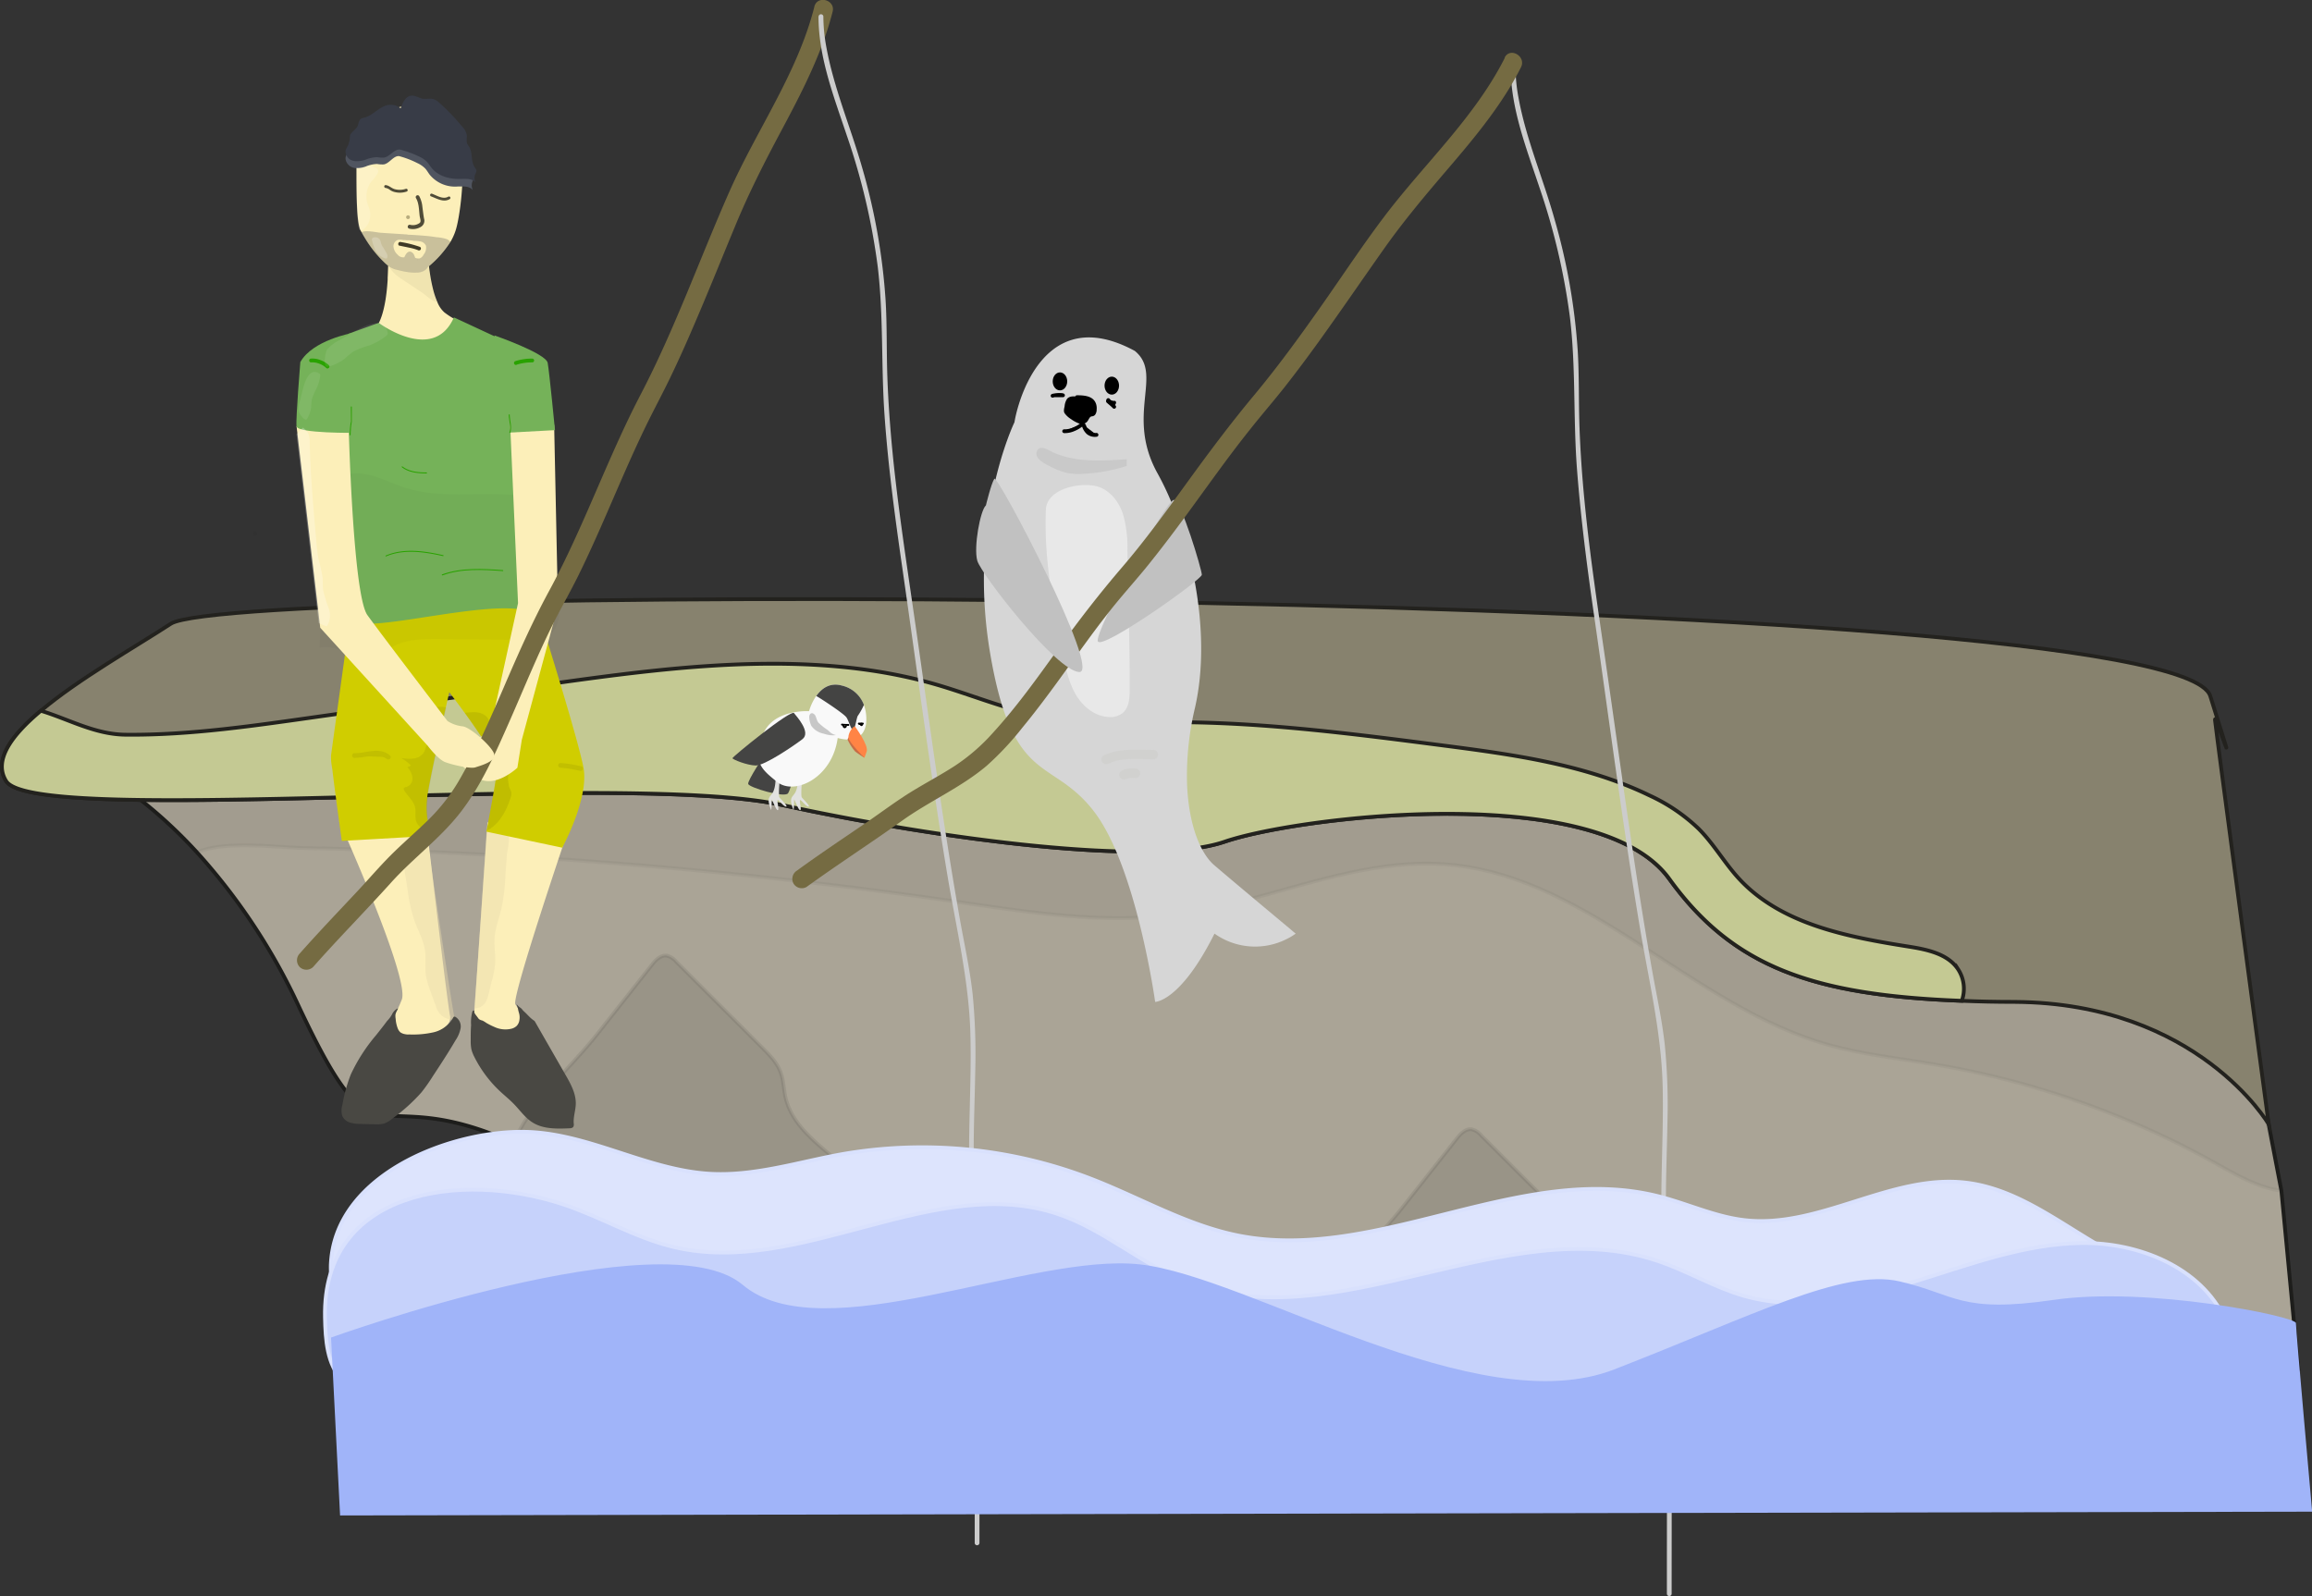 <svg xmlns="http://www.w3.org/2000/svg" viewBox="0 0 609.34 420.79"><rect x="0" y="0" width="609.34" height="420.79" fill="#333333" stroke="none"/><defs><style>.cls-1{fill:#aaa496;stroke:#1d1d1b;}.cls-1,.cls-2,.cls-3,.cls-4,.cls-45,.cls-46,.cls-5{stroke-miterlimit:10;}.cls-2,.cls-3,.cls-4,.cls-5{stroke:#23221e;}.cls-14,.cls-17,.cls-2{opacity:0.05;}.cls-3{fill:#87826e;}.cls-4{fill:#c4c993;}.cls-5{opacity:0.1;}.cls-6{fill:#444443;}.cls-7{fill:#e2e2e0;}.cls-8{fill:#f9f9f9;}.cls-9{opacity:0.2;}.cls-10{fill:#dbd99c;}.cls-11{fill:#c66d46;}.cls-12{fill:#ff8445;}.cls-13{fill:#fcefb9;}.cls-15{fill:#505560;}.cls-16,.cls-19{fill:#383c47;}.cls-18{fill:#3f3a26;}.cls-19,.cls-38{opacity:0.26;}.cls-20{fill:#504c38;}.cls-21{fill:#b7ac7d;}.cls-22,.cls-23,.cls-38,.cls-39{fill:#fff;}.cls-22{opacity:0.18;}.cls-23{opacity:0.22;}.cls-24{fill:#e8dcac;opacity:0.43;}.cls-25{fill:#494843;}.cls-26{fill:#8396a5;}.cls-27{fill:#acbac6;}.cls-28{fill:#d0cd00;}.cls-29,.cls-39{opacity:0.08;}.cls-30,.cls-34{opacity:0.07;}.cls-31{fill:#75b259;}.cls-32{opacity:0.03;}.cls-33{fill:#756b42;}.cls-35{fill:#ccc;}.cls-36{fill:#bfa695;}.cls-37{fill:#29a200;}.cls-40{fill:#d6d6d6;}.cls-41{fill:#e8e8e8;}.cls-42{fill:#c1c1c1;}.cls-43{opacity:0.06;}.cls-44{fill:#d1d1cf;}.cls-45{fill:#dde4fd;}.cls-45,.cls-46{stroke:#d9e1fd;}.cls-46{fill:#c6d2fb;}.cls-47{fill:#a0b4f9;}</style></defs><g id="bahia"><path class="cls-1" d="M751.14,574.18,650.36,579S617,581.27,574,581.75c-25.24.29-53.79,0-80.83-1.81-39.23-2.56-75.28-8.15-93.45-19.26-6.34-3.88-12-7-17.12-9.53-37-18.29-46.9-6.42-90.94-31-4-2.22-7.6-4-10.91-5.52-38.49-17.33-35.27,9.33-56.59-35.93a160.82,160.82,0,0,0-26.86-40.67c-15.69-17.08-29.07-23-29.07-23s557-28.25,555.41-21.66,23,133.78,23,133.78Z" transform="translate(-145.37 -213.34)"/><path class="cls-2" d="M746.65,527.19c-6-.73-11.8-4.11-17.24-7.15a230.32,230.32,0,0,0-74.2-26.14c-9.53-1.61-19.19-2.62-28.48-5.3-35.74-10.33-62.92-44.42-100-47.4-24.19-1.95-47.22,10-71.28,13.2-19.63,2.6-39.5-.69-59.1-3.54Q340,442.67,283.2,439.19q-29-1.77-58-2.31c-6.17-.12-20.88-2.12-27.9,1.18-15.69-17.08-29.07-23-29.07-23l551.25-18Z" transform="translate(-145.37 -213.34)"/><path class="cls-3" d="M743.3,509.67s-18.69-31.92-66.91-32.24q-7.35,0-14-.29c-39.08-1.48-60.25-8.79-77.1-32.16-18.77-26-97.92-16.41-117.2-9.77s-73.93-.44-116.68-9.69S154.71,431.46,147,419.24c-3.42-5.42,1.31-12,9.14-18.55,9.84-8.3,24.59-16.65,34.25-22.94,17.36-11.28,528.47-9.65,537.51,19.06s1,3.4,1.25,6.33S743.3,509.67,743.3,509.67Z" transform="translate(-145.37 -213.34)"/><path class="cls-4" d="M662.41,477.14c-39.08-1.48-60.25-8.79-77.1-32.16-18.77-26-97.92-16.41-117.2-9.77s-73.93-.44-116.68-9.69S154.71,431.46,147,419.24c-3.42-5.42,1.31-12,9.14-18.55,7.29,2.19,14.19,6.23,22.34,6.31,17.2.17,34.4-2.45,51.38-4.85l56.35-7.95c20.25-2.86,40.58-5.73,61-5.9,15.05-.12,30.21,1.24,44.67,5.41,9.07,2.62,17.84,6.33,27.09,8.21,12.06,2.46,24.5,1.72,36.81,1.78,23.31.11,46.5,3.11,69.61,6.1,18.7,2.43,37.78,5,54.73,13.22a46.88,46.88,0,0,1,12.93,8.77c4,4,6.81,9,10.62,13.14,11.1,12.05,28.54,15.36,44.72,17.92,4.88.77,10.34,1.89,13.06,6A9.38,9.38,0,0,1,662.41,477.14Z" transform="translate(-145.37 -213.34)"/><path class="cls-5" d="M382.58,551.15c-37-18.29-46.9-6.42-90.94-31-4-2.22-7.6-4-10.91-5.52,4.39-10.69,15.07-19.87,21.92-28.55l14.48-18.35c1-1.29,2.36-2.72,4-2.48a4.77,4.77,0,0,1,2.46,1.59l22.6,22.59c2,2,4,4,4.94,6.64.75,2.07.77,4.33,1.25,6.47,2.95,13.1,21.41,18,24.42,31.05.51,2.19.54,4.52,1.55,6.52,1.38,2.74,4.48,4.62,4.91,7.65A5.12,5.12,0,0,1,382.58,551.15Z" transform="translate(-145.37 -213.34)"/><path class="cls-5" d="M574,561.54c-25.24.29-53.79,0-80.83-1.81,4.55-10.4,14.92-19.38,21.63-27.88l14.48-18.35c1-1.29,2.36-2.72,4-2.48a4.77,4.77,0,0,1,2.46,1.59l22.6,22.59c2,2,4,4,4.94,6.64.75,2.07.77,4.33,1.25,6.47C565.73,553.75,569.63,557.77,574,561.54Z" transform="translate(-145.37 -213.34)"/><g id="pajaro"><path class="cls-6" d="M347.05,412.05s-4.7,7-4.49,7.93,9.64,3.75,10.5,2.46,2-7.07,2-7.07Z" transform="translate(-145.37 -213.34)"/><path class="cls-7" d="M356.9,417.41s-.6,5.61-.2,6.13,2.41,2.41,1.73,2.41-2-2-2.21-1.69.52,2.74,0,2.62-1.64-3.42-1.56-2.7a22.27,22.27,0,0,1-.13,2.7s-1-2.13-.56-3.18,1.57-1.08,1.73-5S356.9,417.41,356.9,417.41Z" transform="translate(-145.37 -213.34)"/><path class="cls-7" d="M351,417.41s-.6,5.61-.2,6.13,2.41,2.41,1.72,2.41-2-2-2.21-1.69.53,2.74,0,2.62-1.64-3.42-1.56-2.7a20.82,20.82,0,0,1-.12,2.7s-1-2.13-.57-3.18,1.57-1.08,1.73-5S351,417.41,351,417.41Z" transform="translate(-145.37 -213.34)"/><path class="cls-8" d="M373.7,403.05c0,1.29-.32,6.75-7.55,4.82-1.45,10.61-11.41,15.18-15.91,11.61s-6.43-5.36-3.86-12.34,12.22-6.34,12.22-6.34a14,14,0,0,1,1.1-2.71,11.87,11.87,0,0,1,.78-1.28h0c1.36-1.94,3.54-3.67,6.79-2.75a8.1,8.1,0,0,1,5.77,5.09,9.57,9.57,0,0,1,.54,2.1v0A12.73,12.73,0,0,1,373.7,403.05Z" transform="translate(-145.37 -213.34)"/><path class="cls-9" d="M363.49,405.75a4.48,4.48,0,0,1,.4.36,3.68,3.68,0,0,0,1.8,1,6.77,6.77,0,0,1-3.17-.37,5.22,5.22,0,0,1-3.27-2c-.35-.63-.84-2.34-.48-3s1-.44,1.38.07.42,1.37.91,2A16.35,16.35,0,0,0,363.49,405.75Z" transform="translate(-145.37 -213.34)"/><path class="cls-10" d="M367.28,404.34c.56,0,1.11.07,1.68.08" transform="translate(-145.37 -213.34)"/><path d="M367.28,404.59c.56,0,1.12.07,1.68.08a.25.25,0,0,0,.25-.25.25.25,0,0,0-.25-.25c-.56,0-1.12,0-1.68-.08a.24.24,0,0,0-.25.25.26.26,0,0,0,.25.25Z" transform="translate(-145.37 -213.34)"/><path class="cls-10" d="M367.68,404.58c0,.48.43.62.64.16" transform="translate(-145.37 -213.34)"/><path d="M367.43,404.58a.73.73,0,0,0,.28.61.5.5,0,0,0,.57,0,.82.82,0,0,0,.26-.32.25.25,0,0,0,0-.19.24.24,0,0,0-.11-.15.27.27,0,0,0-.2,0,.27.27,0,0,0-.15.11.39.39,0,0,1-.08.14l0-.05a.3.3,0,0,1-.08.08l0,0-.07,0,.06,0-.07,0H368l-.06,0,.06,0-.06,0,.05,0-.06-.06,0,0a.26.26,0,0,1-.05-.09l0,.06a.83.83,0,0,1,0-.15v0a.25.25,0,0,0-.25-.25.25.25,0,0,0-.25.25Z" transform="translate(-145.37 -213.34)"/><path class="cls-10" d="M371.7,404.18a4,4,0,0,0,1-.08" transform="translate(-145.37 -213.34)"/><path d="M371.7,404.43a4.17,4.17,0,0,0,1.11-.09A.25.25,0,0,0,373,404a.26.26,0,0,0-.31-.18l-.24,0h-.08c-.05,0,0,0,0,0h-.13a2.9,2.9,0,0,1-.51,0,.24.24,0,0,0-.25.25.26.26,0,0,0,.25.25Z" transform="translate(-145.37 -213.34)"/><path class="cls-10" d="M372.34,404.18a.53.53,0,0,0,0,.33.15.15,0,0,0,.21,0" transform="translate(-145.37 -213.34)"/><path d="M372.1,404.11a.58.58,0,0,0,0,.23,1.7,1.7,0,0,0,0,.22v0a.24.24,0,0,0,.06.11l.06,0,0,0a.39.39,0,0,0,.48-.08.26.26,0,0,0,.07-.17.3.3,0,0,0,0-.1.22.22,0,0,0-.05-.08.27.27,0,0,0-.36,0l0,0,.05,0,0,0,.06,0h0l.06,0-.05,0,.12.15a.83.83,0,0,1,0-.15v-.06a.17.17,0,0,0,0-.1.16.16,0,0,0,0-.09.13.13,0,0,0-.06-.07.19.19,0,0,0-.09-.05.26.26,0,0,0-.19,0,.24.24,0,0,0-.11.15Z" transform="translate(-145.37 -213.34)"/><path class="cls-6" d="M354.63,401.3c.81,1,4.54,5.11,2.22,6.88s-10,7-12.32,6.94-6-1.57-6.12-1.91S353.82,400.29,354.63,401.3Z" transform="translate(-145.37 -213.34)"/></g><path class="cls-6" d="M371.52,401.93c-.4.32-.81,4.06-1.37,3.8s-1-2.15-1.65-3.23-7.82-5.69-8-5.69h0c1.36-1.94,3.54-3.67,6.79-2.75a8.1,8.1,0,0,1,5.77,5.09A17.78,17.78,0,0,1,371.52,401.93Z" transform="translate(-145.37 -213.34)"/><path class="cls-11" d="M368.75,408.28a13.15,13.15,0,0,0,2,3.14c.85.68,2.45,1.66,2.45,1.66l-3-5.84S369,407.3,368.75,408.28Z" transform="translate(-145.37 -213.34)"/><path class="cls-12" d="M370.68,404.8s3.7,5,3.11,6.62l-.59,1.66s-4.18-4.14-4.23-5.34S370.14,404.77,370.68,404.8Z" transform="translate(-145.37 -213.34)"/></g><g id="persona"><g id="cabeza_y_cuello" data-name="cabeza y cuello"><path class="cls-13" d="M271,311.41l-28.14,1.28s-3-11.81-2.79-11.67,6.36,3.76,7.47-13.95c0-.17,0-.34,0-.52.05-.95.09-2,.12-3v-.36c0-.25,0-.5,0-.75,0-1.33,0-2.75,0-4.28,0-.15,0-.3,0-.46H258s0,2,.32,4.79l.09.83c.06.58.14,1.17.23,1.78a43.72,43.72,0,0,0,1,5,21.27,21.27,0,0,0,1,2.86,7,7,0,0,0,1.87,2.74,21.66,21.66,0,0,0,3.45,2.16C269.63,299.73,271,311.41,271,311.41Z" transform="translate(-145.37 -213.34)"/><path class="cls-14" d="M249.41,284.3a7.07,7.07,0,0,1-2.6-1.59c0-.34,0-.68,0-1a3.65,3.65,0,0,1,1-.26,27.17,27.17,0,0,1,4.42-.22,12.36,12.36,0,0,1,2.84.37,4.45,4.45,0,0,1,2.39,1.16.44.44,0,0,0,.09-.18c.08.56.15,1.12.23,1.68C256.28,285.9,252.35,285.11,249.41,284.3Z" transform="translate(-145.37 -213.34)"/><path class="cls-14" d="M260.55,292.92a2.93,2.93,0,0,1-.29-.05c-1.28-.3-2.64-1.74-3.84-2.53q-2.18-1.47-4.37-2.9c-1.58-1.06-3.23-2-4.4-4.29a11.53,11.53,0,0,1-.66-1.6c0-1.36,0-2.75.07-4.16.19.25.38.5.57.73,2.14,2.66,4.46,4.38,6.84,5a4.08,4.08,0,0,0,3.83-.67l.09.83c.06.58.14,1.17.23,1.78a43.72,43.72,0,0,0,1,5A21.27,21.27,0,0,0,260.55,292.92Z" transform="translate(-145.37 -213.34)"/><path class="cls-13" d="M265.78,272.9a14.45,14.45,0,0,1-1.35,3.59,6.65,6.65,0,0,1-.33.58,28.23,28.23,0,0,1-5.92,6.64,2,2,0,0,1-.37.52l0,0a3.65,3.65,0,0,1-2.53.94,7.3,7.3,0,0,1-1.14,0,17.61,17.61,0,0,1-3.06-.47h0c-.56-.13-1.11-.27-1.63-.41a7.07,7.07,0,0,1-2.6-1.59,31.11,31.11,0,0,1-5.27-6.56c-.36-.58-.67-1.12-.93-1.6-.08-.13-.14-.25-.2-.37l-.06-.11a3.05,3.05,0,0,1-.22-.59c-.74-2.38-.82-8-.84-13.08h0c0-1,0-2,0-2.95,0-1.88,0-3.55-.09-4.72-.3-5,9.06-10.52,9.06-10.52l7.31-2s7.6,2.93,10.23,8.48S267,267.93,265.78,272.9Z" transform="translate(-145.37 -213.34)"/><path class="cls-15" d="M241.67,257.28a8.25,8.25,0,0,1,3.09-.72,7.93,7.93,0,0,0,1.75.12c1.49-.25,2.52-2.27,4-2.2a24.51,24.51,0,0,1,4.88,1.86,6.9,6.9,0,0,1,2.11,1.48c.41.48.74,1.06,1.12,1.57A8.63,8.63,0,0,0,266,262.5c1.41,0,3-.2,4,.95a2.77,2.77,0,0,1-.05-2.4,2.1,2.1,0,0,0,.25-.67,1.93,1.93,0,0,0-.5-1.15c-1-1.55-.44-3.88-1.37-5.48a4.82,4.82,0,0,1-.58-1.07,7.51,7.51,0,0,1,0-1.89,4.42,4.42,0,0,0-1.16-2.52,57.07,57.07,0,0,0-5.89-6.49,4.48,4.48,0,0,0-1.48-1c-.9-.31-1.88,0-2.82-.13s-2.06-1-3.12-.83c-1.37.23-2.1,1.94-2.61,3.43a3.91,3.91,0,0,0-3.37-.88c-2.19.5-3.78,2.88-6,3.43a2.25,2.25,0,0,0-.89.34c-.54.43-.55,1.34-.85,2-.5,1.09-1.82,1.61-2,2.83a6.76,6.76,0,0,1-.51,2.46c-.41.88-.84,1.33-.47,2.39C237.55,258.1,240,257.86,241.67,257.28Z" transform="translate(-145.37 -213.34)"/><path class="cls-16" d="M241.62,255.47a8.57,8.57,0,0,1,3.16-.7,8.38,8.38,0,0,0,1.8.11c1.53-.24,2.59-2.19,4.14-2.13a26.67,26.67,0,0,1,5,1.8,6.93,6.93,0,0,1,2.16,1.44c.43.46.76,1,1.15,1.51,1.82,2.3,4.81,3.08,7.59,3,1.44,0,3.1-.2,4.12.92a2.58,2.58,0,0,1-.05-2.33,2.21,2.21,0,0,0,.26-.64c0-.42-.28-.77-.52-1.11-1-1.5-.45-3.76-1.4-5.3a4.27,4.27,0,0,1-.6-1,7,7,0,0,1,0-1.83,4.12,4.12,0,0,0-1.19-2.43,56.08,56.08,0,0,0-6-6.28,4.67,4.67,0,0,0-1.52-1c-.93-.31-1.93,0-2.89-.13s-2.11-1-3.2-.8c-1.4.23-2.16,1.88-2.67,3.32a4.19,4.19,0,0,0-3.46-.85c-2.25.48-3.89,2.78-6.13,3.31a2.41,2.41,0,0,0-.91.32c-.55.42-.56,1.3-.88,1.95-.51,1.06-1.86,1.55-2,2.73a6,6,0,0,1-.52,2.38c-.42.85-.86,1.29-.48,2.31C237.39,256.26,239.92,256,241.62,255.47Z" transform="translate(-145.37 -213.34)"/><g class="cls-17"><path d="M255.48,281.76v.08" transform="translate(-145.37 -213.34)"/><path class="cls-15" d="M255.36,281.76v.08a.14.14,0,0,0,0,.09s.06,0,.09,0a.14.14,0,0,0,.09,0,.18.18,0,0,0,0-.09v-.08a.14.14,0,0,0-.13-.13l-.09,0a.14.14,0,0,0,0,.09Z" transform="translate(-145.37 -213.34)"/></g><path class="cls-15" d="M250.82,277.61a33.57,33.57,0,0,1,5,1.24" transform="translate(-145.37 -213.34)"/><path class="cls-18" d="M250.69,278.09c.83.19,1.67.34,2.51.53a12.82,12.82,0,0,1,2.35.66.52.52,0,0,0,.69-.17.51.51,0,0,0-.18-.69,28.76,28.76,0,0,0-5.11-1.29c-.62-.15-.89.81-.26,1Z" transform="translate(-145.37 -213.34)"/><path class="cls-19" d="M263.16,276.39a11.24,11.24,0,0,0-2.82-.53c-.88-.15-1.75-.26-2.65-.34l-1.83-.15c-.22,0-1.75-.14-2.93-.15a1.13,1.13,0,0,0-.45-.09l-6.67-.43c-1.27-.08-3.9-.77-5.2-.15a33.09,33.09,0,0,0,6.2,8.16,7.07,7.07,0,0,0,2.6,1.59c.52.14,1.07.28,1.63.41h0a17.61,17.61,0,0,0,3.06.47,7.3,7.3,0,0,0,1.14,0,3.65,3.65,0,0,0,2.53-.94l0,0a2,2,0,0,0,.37-.52,28.23,28.23,0,0,0,5.92-6.64A2.67,2.67,0,0,0,263.16,276.39ZM257,280.47a1.88,1.88,0,0,1-1.07,1,2.48,2.48,0,0,1-1.13-.17q-.11-.31-.24-.63a1.58,1.58,0,0,0-1-1c-.78-.14-1.32.74-1.62,1.48a1.9,1.9,0,0,1-1.77-.68,3.25,3.25,0,0,1-1.09-2.05,1.77,1.77,0,0,1,1.17-1.85,3.47,3.47,0,0,1,1.36.05,2.74,2.74,0,0,0,.5,0c.58.12,1.24,0,1.85.13.16,0,.32.07.49.09a7.72,7.72,0,0,1,2,.21,2,2,0,0,1,1.18,1.05A2.85,2.85,0,0,1,257,280.47Z" transform="translate(-145.37 -213.34)"/><path class="cls-20" d="M255,265.54c.85,1.43.77,3.29,1,4.89.08.47.42,1.28,0,1.66a3,3,0,0,1-2.52.51.5.5,0,0,0-.27,1,4,4,0,0,0,3.16-.51,1.88,1.88,0,0,0,.75-2.17c-.18-1-.28-2-.42-3a7.43,7.43,0,0,0-.84-2.88.5.5,0,0,0-.86.51Z" transform="translate(-145.37 -213.34)"/><path class="cls-21" d="M252.91,271.09a.5.5,0,0,0,0-1,.5.5,0,0,0,0,1Z" transform="translate(-145.37 -213.34)"/><path class="cls-22" d="M245,258.81a8.63,8.63,0,0,1-1.78,2.4,6.64,6.64,0,0,0-1,5.76c.17.58.42,1.11.58,1.7a5.42,5.42,0,0,1-.29,3.47c-.38.82-2.2,3-2.54,1.34-.59-2.38-.65-8-.66-13.09,0-1,0-2,0-2.95a6.59,6.59,0,0,0,2.65-.29c.13,0,.26-.12.39-.16.68-.22,1.19.27,1.8.49C245,257.79,245.14,258.28,245,258.81Z" transform="translate(-145.37 -213.34)"/><path class="cls-23" d="M243.66,277.63c.11.31.22.63.34.94a6.44,6.44,0,0,0,.3.72,3.77,3.77,0,0,0,.63.89,4.45,4.45,0,0,0,1.71,1.19,1,1,0,0,0,.5.1.23.23,0,0,0,.14,0,.58.58,0,0,0,.1-.12,1.08,1.08,0,0,0,.12-.53,2.14,2.14,0,0,0-.33-.88l-.5-.87c-.1-.18-.2-.35-.31-.52a3.82,3.82,0,0,1-.31-.47,5.61,5.61,0,0,1-.34-1,1.92,1.92,0,0,0-.51-.9,1.53,1.53,0,0,0-1-.3,1.17,1.17,0,0,0-.46.07c-.25.12-.48.49-.31.76a.86.86,0,0,1,.08.36A2.41,2.41,0,0,0,243.66,277.63Z" transform="translate(-145.37 -213.34)"/><path class="cls-20" d="M247,262.88a2.52,2.52,0,0,1,1.18.55,3.68,3.68,0,0,0,1.34.56,5.55,5.55,0,0,0,3.05-.16.38.38,0,0,0-.2-.73,5,5,0,0,1-2.88.12c-.91-.2-1.52-1-2.49-1.09-.48,0-.48.72,0,.75Z" transform="translate(-145.37 -213.34)"/><path class="cls-20" d="M259,265.11c1.55.58,3.26,1.67,4.9.71a.37.37,0,0,0-.38-.64c-1.39.8-3-.3-4.32-.79a.37.37,0,1,0-.2.72Z" transform="translate(-145.37 -213.34)"/></g><g id="piernas"><path class="cls-13" d="M296,429.56s-15.89,46.58-14.8,48.51a53.52,53.52,0,0,0,4.36,5.71s-10.28,3.37-10.67,3.21-4.52-6.75-4.52-6.75l3.48-50s3.76-4.7,4.62-4.7H292Z" transform="translate(-145.37 -213.34)"/><path class="cls-13" d="M257.66,486.64l-11.12-1.29a36.11,36.11,0,0,0,4.71-8.5c1.7-4.13-8.44-28.59-13.61-40.54l-.61-1.4c-1.25-2.88-2.11-4.79-2.26-5.12a.06.06,0,0,1,0,0h0v0l2-5.07,15.84-5.71,4.72,7.91s.31,2.65.79,6.78c0,0,0,.05,0,.07,0,.38.09.77.13,1.17,1.42,11.93,4,33.91,5.2,42.62.24,1.75.41,3,.52,3.45C264.74,484.8,257.66,486.64,257.66,486.64Z" transform="translate(-145.37 -213.34)"/><path class="cls-24" d="M265.21,482.11a5.14,5.14,0,0,1-1.46-.08,4.8,4.8,0,0,1-3.51-3.52c-.48-1.33-1-2.66-1.46-4a22.76,22.76,0,0,1-1.15-3.9c-.35-2.24.08-4.51-.25-6.75-.4-2.74-1.92-5.39-2.86-8.08a40,40,0,0,1-1.65-7.38c-.32-2.12-.65-4.22-1-6.34-.22-1.45-1.43-4-.7-5.36.95-1.79,4.05-1.72,6.5-1.16l.45.12C259.94,448,263.55,472.56,265.21,482.11Z" transform="translate(-145.37 -213.34)"/><path class="cls-24" d="M270.35,479.09a3.34,3.34,0,0,0,1.17-.12c1.7-.5,2.29-2.18,2.63-3.61s.63-2.68,1-4a25.33,25.33,0,0,0,.72-3.91c.16-2.26-.3-4.5-.16-6.76.18-2.74,1.26-5.43,1.87-8.14a47.81,47.81,0,0,0,.93-7.41l.45-6.35c.1-1.46.94-4,.28-5.38-.86-1.75-3.35-1.6-5.28-1a3,3,0,0,0-.36.13C272.77,444.85,271.18,469.51,270.35,479.09Z" transform="translate(-145.37 -213.34)"/><path class="cls-25" d="M244.49,486.2a45.63,45.63,0,0,0-6.67,10.37,40.6,40.6,0,0,0-2.21,8,5,5,0,0,0,0,3,3.35,3.35,0,0,0,2.11,1.7,10.3,10.3,0,0,0,2.77.33l3.68.09a7.17,7.17,0,0,0,2.53-.24,7.09,7.09,0,0,0,2.13-1.3,47.16,47.16,0,0,0,7.63-6.89,47.79,47.79,0,0,0,3-4.27c2.06-3.13,4.12-6.27,6-9.49a8.16,8.16,0,0,0,1.31-3.17,2.92,2.92,0,0,0-1.36-2.94.52.52,0,0,0-.32-.07c-.17,0-.26.21-.35.37a8,8,0,0,1-5.09,3.75,24.61,24.61,0,0,1-6.47.57,3.53,3.53,0,0,1-2.29-.56,2.79,2.79,0,0,1-.74-1.16,8.56,8.56,0,0,1-.5-2.4,4.63,4.63,0,0,1-.06-1.11,3.52,3.52,0,0,1,.42-1.09l.26-.51a.42.42,0,0,0-.32.1,3.45,3.45,0,0,0-1.29,1.49,7.66,7.66,0,0,1-1.28,1.7C246.49,483.68,245.49,484.94,244.49,486.2Z" transform="translate(-145.37 -213.34)"/><path class="cls-25" d="M269.43,487.66a11,11,0,0,0,.17,2.22,9.36,9.36,0,0,0,.76,2,32.14,32.14,0,0,0,6.75,9.07c1.24,1.16,2.58,2.23,3.76,3.46,1.58,1.63,2.91,3.57,4.83,4.78,2.8,1.78,6.35,1.7,9.67,1.56.42,0,.92-.07,1.13-.44a1.41,1.41,0,0,0,.08-.84c-.14-1.71.49-3.4.54-5.11.08-2.76-1.33-5.3-2.7-7.69L291.74,492l-3.33-5.8-1.66-2.9-.42-.73c-.1-.17-.26-.23-.42-.35a8.77,8.77,0,0,1-1.14-1c-.37-.36-.7-.74-1.08-1.08a6,6,0,0,1-.45-.43c-.18-.19-.32-.41-.51-.58a3.91,3.91,0,0,0-.41-.3,6,6,0,0,1-.81-.79c.08.4.27.77.37,1.17a8.84,8.84,0,0,0,.27,1.13,4,4,0,0,1,.12,1.84,2.74,2.74,0,0,1-.71,1.56,3.15,3.15,0,0,1-1.28.73,6.8,6.8,0,0,1-4.57-.42,19.27,19.27,0,0,1-2.18-1.09,7.35,7.35,0,0,0-1-.61,2.63,2.63,0,0,1-.84-.33,1.81,1.81,0,0,1-.37-.41l-.53-.69a1.37,1.37,0,0,1-.42-1.16.29.29,0,0,0-.35,0,.85.85,0,0,0-.18.32,11.08,11.08,0,0,0-.31,3.5C269.42,485,269.43,486.31,269.43,487.66Z" transform="translate(-145.37 -213.34)"/><path class="cls-26" d="M236.79,413.36c1.3.45,2.9-.24,4.17.21" transform="translate(-145.37 -213.34)"/><path class="cls-27" d="M236.62,414a5.82,5.82,0,0,0,2.2.14c.35,0,.7-.06,1.06-.06a2.42,2.42,0,0,1,.92.13.63.63,0,0,0,.77-.43.64.64,0,0,0-.44-.77,5.48,5.48,0,0,0-2.17-.14c-.36,0-.71.06-1.06.06a2.39,2.39,0,0,1-1-.14.63.63,0,0,0-.33,1.21Z" transform="translate(-145.37 -213.34)"/><path class="cls-26" d="M242.79,414a9.68,9.68,0,0,0,3,.21" transform="translate(-145.37 -213.34)"/><path class="cls-27" d="M242.62,414.6a10.54,10.54,0,0,0,3.17.24.63.63,0,0,0,.62-.63.62.62,0,0,0-.62-.62c-.5,0-1,0-1.5,0l-.36,0h-.3c.05,0,0,0,0,0l-.11,0-.17,0-.38-.1a.63.63,0,0,0-.77.43.64.64,0,0,0,.44.77Z" transform="translate(-145.37 -213.34)"/><path class="cls-26" d="M234.75,412.18a35.26,35.26,0,0,0,3.54,1.28" transform="translate(-145.37 -213.34)"/><path class="cls-27" d="M234.43,412.72a37.91,37.91,0,0,0,3.69,1.35.63.63,0,0,0,.77-.44.64.64,0,0,0-.44-.77l-1.76-.59a15.68,15.68,0,0,1-1.62-.63.65.65,0,0,0-.86.22.64.64,0,0,0,.22.86Z" transform="translate(-145.37 -213.34)"/><path class="cls-28" d="M293.55,436.78l-20-4.23s0-.08.05-.24c.35-1.83,2.63-13.61,2.82-16.6.13-2-4.82-9.27-8.56-14.44-2.26-3.12-4.08-5.48-4.08-5.48l-.91,4c-1.29,5.69-3.58,16-4.55,21.44-.14.77-.25,1.44-.33,2a2.48,2.48,0,0,0,0,.27,20.32,20.32,0,0,0,1,9.51c.15.41.25.63.25.63l-1.12.07L237,434.91l-1.54.09s-.3-2.12-.72-5.21a.06.06,0,0,1,0,0v0c-.51-3.66-1.18-8.67-1.72-13.1,0-.29-.13-.87-.22-1.54a13.23,13.23,0,0,1-.18-2.72c.08-.63,2.24-16.25,3.87-28,.06-.47.13-.93.19-1.38L238,373.8c.16-1.17.27-1.94.31-2.21l47.52-1.52s.55,1.73,1.42,4.53c.56,1.79,1.24,4,2,6.5,0,.08.05.17.08.25,3.62,11.74,8.86,29.12,9.82,34.36C300.64,423.86,293.55,436.78,293.55,436.78Z" transform="translate(-145.37 -213.34)"/><path class="cls-29" d="M279.48,417.1a5.52,5.52,0,0,0-.08,2.71,5.45,5.45,0,0,0,.29,1.33,5.94,5.94,0,0,1,.45,1,2.72,2.72,0,0,1-.17,1.38c-1,3.13-2.54,6.25-5.23,8.13a5.61,5.61,0,0,1-1.13.62c.35-1.83,2.63-13.61,2.82-16.6.13-2-4.82-9.27-8.56-14.44.7-.1,1.47-.12,2.18-.16,1.77-.1,3.85.69,4.23,2.42a16.44,16.44,0,0,0,.24,2.55,7.49,7.49,0,0,0,.92,1.35,13,13,0,0,1,1.13,3,3.19,3.19,0,0,0,2.07,2.22c-.67,0-1,1-.61,1.54a2.49,2.49,0,0,0,1.7,1,4.27,4.27,0,0,1,1.87.69A1.9,1.9,0,0,0,279.48,417.1Z" transform="translate(-145.37 -213.34)"/><path class="cls-30" d="M259,433h0c-1.69-.69-3.56-1.64-4-3.4-.28-1.07,0-2.21-.19-3.29-.33-1.76-1.89-3-2.83-4.5-.15-.25-.29-.6-.09-.82a.92.92,0,0,1,.55-.2,2.32,2.32,0,0,0,1.64-2.39,4.79,4.79,0,0,0-1.32-2.8l.93-.49a14,14,0,0,0-2.62-2,10.76,10.76,0,0,0,3.44.15,3.57,3.57,0,0,0,2.73-1.89c.18-.4.26-.85.44-1.25a9.51,9.51,0,0,1,1.38-1.74,2.2,2.2,0,0,0,.57-2.05.85.85,0,0,1-.11-.48c0-.18.23-.27.4-.35a2.42,2.42,0,0,0,1.51-1.35c.29-1-.73-1.91-1.63-2.46q-1.9-1.15-3.92-2.11c1.19.57,4,.08,5.34.08a4.81,4.81,0,0,1,1.77.19c-1.29,5.69-3.58,16-4.55,21.44-.14.77-.25,1.44-.33,2a2.48,2.48,0,0,0,0,.27A20.32,20.32,0,0,0,259,433Z" transform="translate(-145.37 -213.34)"/></g><g id="torzo"><path class="cls-31" d="M287.23,374.6c-.3.77-.76,1-1.42.53-7.28-5.08-42.38,5.15-46.64,2-.47-.35-.87-1.52-1.19-3.34a89.35,89.35,0,0,1-1-10.27c-.21-3.76-.36-8.06-.45-12.6-.42-21.32.55-49.56.55-49.56l8.1-2.92S259.63,309.23,265,297l11.83,5.5s7.2,34.48,9.86,56c.52,4.2.86,7.91.94,10.77A15.73,15.73,0,0,1,287.23,374.6Z" transform="translate(-145.37 -213.34)"/><path class="cls-32" d="M241.32,338.27c3.45.48,6.79,2.28,10.18,3.42,9.67,3.27,19.64,1.24,29.47,2.16,4,.39,8.8,2.21,10.29,8.79,1.28,5.62-.52,12.28.72,17.93a28.38,28.38,0,0,1,.73,3.37,8.24,8.24,0,0,1-2.42,6.87c-1.5,1.22-3.22,1.22-4.88,1.21l-24.28-.24c-3.73,0-7.51-.06-11.14,1.48-2.53,1.07-5,2.91-7.59,3.17-4.3.43-8.54-3.5-12.8-2.35.35-8.91.85-17.79,1.36-26.67.24-4.18-.25-12.44,1.35-15.71C234.13,338,238.83,337.92,241.32,338.27Z" transform="translate(-145.37 -213.34)"/><path class="cls-13" d="M291.42,325.34l1,47.78-9.52,35.2-1.17,7.39s-5.9,5.55-10.34,2.74-8.1-6.75-4.82-8a56,56,0,0,0,7.9-4.34l7.43-33.78L279.77,324h6.3Z" transform="translate(-145.37 -213.34)"/><path class="cls-33" d="M360,215.12c-4.45,17.55-15.23,32.48-22.46,48.87-7.84,17.77-14.33,36.1-23.33,53.35-8.81,16.9-15,35-24.13,51.79-4.42,8.14-8.15,16.58-11.81,25.09s-7.36,17-12.05,25.07a49.27,49.27,0,0,1-7.8,10c-3,2.94-6.12,5.64-9.11,8.54-3.38,3.27-6.43,6.88-9.64,10.31-3.41,3.66-6.86,7.27-10.25,10.95-1.71,1.85-3.4,3.71-5.07,5.6a2.57,2.57,0,0,0,0,3.54,2.54,2.54,0,0,0,3.54,0c6.69-7.57,13.8-14.75,20.56-22.26,5.71-6.33,12.7-11.45,18-18.15,5.73-7.26,9.56-16.1,13.27-24.51s7.26-17.23,11.45-25.59c2.09-4.18,4.42-8.23,6.5-12.42s4.15-8.75,6.11-13.18c3.88-8.81,7.56-17.7,11.76-26.36,2.08-4.29,4.35-8.48,6.42-12.77s4.09-8.77,6-13.22c3.92-9.06,7.59-18.24,11.38-27.36,3.51-8.45,7.63-16.53,11.94-24.6s8.61-16.3,11.62-25q1.08-3.15,1.91-6.39c.79-3.12-4-4.45-4.82-1.33Z" transform="translate(-145.37 -213.34)"/><path class="cls-13" d="M270.64,415.61c-1.28.43-6-.65-7.93-1.38s-4.6-4.3-4.6-4.3l-28.34-31.12-.39-3.34-5.85-49.76,1.68-1.75,1.4-1.46,10.6,1.5s1.08,46.07,5,51.49,21.1,27.9,21.1,27.9a9.13,9.13,0,0,0,3.92,1.4c2,.1,8,5.46,8.4,7.39S271.93,415.18,270.64,415.61Z" transform="translate(-145.37 -213.34)"/><path class="cls-31" d="M289.72,309c.45,2.54,1.92,17.72,1.92,17.72l-13.45.72-2.49-25.68S289.27,306.47,289.72,309Z" transform="translate(-145.37 -213.34)"/><path class="cls-31" d="M224.52,308.79s-1.23,15-1,16.92,15.64,1.72,15.64,1.72l-1-26.3S227.74,303,224.52,308.79Z" transform="translate(-145.37 -213.34)"/><g class="cls-34"><path d="M238.71,412.5c2.9.08,6.56-1.79,9,.43" transform="translate(-145.37 -213.34)"/><path d="M238.71,413.12a30.78,30.78,0,0,0,4.49-.56,5,5,0,0,1,4.07.81c.6.53,1.49-.35.89-.88-2.76-2.42-6.27-.56-9.45-.62a.63.63,0,0,0,0,1.25Z" transform="translate(-145.37 -213.34)"/></g><g class="cls-34"><path d="M298.39,415.93a30.45,30.45,0,0,0-5.36-.86" transform="translate(-145.37 -213.34)"/><path d="M298.55,415.33a34.3,34.3,0,0,0-5.52-.88.63.63,0,0,0,0,1.25,32.61,32.61,0,0,1,5.19.83.65.65,0,0,0,.77-.44.62.62,0,0,0-.44-.76Z" transform="translate(-145.37 -213.34)"/></g><g class="cls-17"><path d="M212.57,354" transform="translate(-145.37 -213.34)"/><path d="M212.57,354.62a.63.63,0,0,0,0-1.25.63.63,0,0,0,0,1.25Z" transform="translate(-145.37 -213.34)"/></g><path class="cls-35" d="M361.09,217.71c0,10.78,4.13,21.35,7.49,31.43a174.36,174.36,0,0,1,8.12,34.47c1.55,13,.88,26,1.78,39,.95,13.59,2.78,27.09,4.72,40.57,3.91,27.07,7.41,54.21,11.92,81.19,2.31,13.75,5.61,27.43,6,41.42.36,13.43-.78,26.85-.13,40.29,1.36,27.87,1.3,55.79,1.27,83.69,0,3.45,0,6.89,0,10.33a.63.63,0,0,0,1.25,0c0-27.92.2-55.86-.82-83.77-.25-6.74-.69-13.46-.69-20.2s.29-13.59.4-20.38a164.49,164.49,0,0,0-.67-20.22c-.72-6.65-2.19-13.21-3.36-19.8-4.78-27-8.31-54.18-12.25-81.32-2-13.86-4.12-27.72-5.5-41.66-.66-6.75-1.16-13.52-1.39-20.31s-.06-13.34-.46-20a163.57,163.57,0,0,0-6.2-35c-3.05-10.67-7.5-21-9.46-31.95a44.77,44.77,0,0,1-.74-7.84.63.63,0,0,0-1.25,0Z" transform="translate(-145.37 -213.34)"/><path class="cls-35" d="M543.52,231.1c0,10.77,4.14,21.34,7.5,31.42A175.23,175.23,0,0,1,559.14,297c1.55,13,.87,26,1.78,39,1,13.59,2.77,27.09,4.72,40.57,3.9,27.07,7.4,54.21,11.92,81.2,2.3,13.75,5.61,27.43,6,41.41.35,13.43-.78,26.85-.13,40.29,1.35,27.88,1.29,55.79,1.26,83.7v10.32a.63.63,0,0,0,1.25,0c0-27.92.2-55.86-.82-83.77-.25-6.74-.7-13.46-.69-20.2s.29-13.58.4-20.38a162.32,162.32,0,0,0-.68-20.21c-.71-6.66-2.18-13.22-3.35-19.8-4.79-27-8.32-54.19-12.26-81.33-2-13.86-4.11-27.71-5.49-41.65-.67-6.76-1.16-13.53-1.4-20.32s-.06-13.34-.46-20a163.06,163.06,0,0,0-6.2-35c-3-10.67-7.49-21-9.45-31.95a43.81,43.81,0,0,1-.75-7.83.63.63,0,0,0-1.25,0Z" transform="translate(-145.37 -213.34)"/><path class="cls-31" d="M232.42,296.46" transform="translate(-145.37 -213.34)"/><path class="cls-36" d="M238,320.57c0,1.29,0,2.57,0,3.86s-.47,2.33-.32,3.53" transform="translate(-145.37 -213.34)"/><path class="cls-37" d="M237.84,320.57c0,1.29,0,2.57,0,3.86a26.31,26.31,0,0,0-.32,3.53c0,.16.26.16.25,0a28.06,28.06,0,0,1,.32-3.53c0-1.29,0-2.57,0-3.86a.13.13,0,0,0-.25,0Z" transform="translate(-145.37 -213.34)"/><path class="cls-36" d="M279.59,322.66c0,1.55.63,3.18.16,4.66" transform="translate(-145.37 -213.34)"/><path class="cls-37" d="M279.46,322.66c0,1.54.63,3.11.17,4.63-.05.15.19.22.24.06.47-1.54-.13-3.13-.16-4.69a.13.13,0,0,0-.25,0Z" transform="translate(-145.37 -213.34)"/><path class="cls-37" d="M247.12,360c4.7-2,10.13-1.17,15-.08a.12.12,0,0,0,.06-.24c-4.9-1.11-10.37-1.95-15.15.1-.14.07,0,.28.13.22Z" transform="translate(-145.37 -213.34)"/><path class="cls-37" d="M251.31,336.51c1.82,1.41,4.26,1.61,6.49,1.62a.13.13,0,0,0,0-.25c-2.19,0-4.58-.2-6.37-1.59-.13-.1-.25.12-.12.22Z" transform="translate(-145.37 -213.34)"/><path class="cls-37" d="M262,365c5-1.85,10.68-1.51,15.89-1.13.16,0,.16-.23,0-.25-5.23-.38-10.94-.71-16,1.13-.15.06-.08.3.07.25Z" transform="translate(-145.37 -213.34)"/><path class="cls-37" d="M227.36,308.86a4.89,4.89,0,0,1,2.16.35,5.13,5.13,0,0,1,1.82,1.11c.46.45,1.17-.26.71-.71a6.34,6.34,0,0,0-2.21-1.34,5.57,5.57,0,0,0-2.48-.41.5.5,0,0,0,0,1Z" transform="translate(-145.37 -213.34)"/><path class="cls-37" d="M281.49,309.48a13.6,13.6,0,0,1,4.15-.62.5.5,0,0,0,0-1,14.44,14.44,0,0,0-4.42.66.5.5,0,0,0,.27,1Z" transform="translate(-145.37 -213.34)"/><path class="cls-38" d="M231.53,378.42a9.76,9.76,0,0,1-2.15-.86l-5.85-49.76,1.68-1.75.12.1a4.67,4.67,0,0,1,1.25,1.41A5.44,5.44,0,0,1,227,330c.18,8.79,1,17.56,1.76,26.32a39.51,39.51,0,0,0,.63,4.73,37.72,37.72,0,0,1,1,4.56c.09,1.07,0,2.16.14,3.23a33.45,33.45,0,0,0,1.45,4.76A5.49,5.49,0,0,1,231.53,378.42Z" transform="translate(-145.37 -213.34)"/><path class="cls-39" d="M231.73,310a11.25,11.25,0,0,0,4.53-2.15,24.2,24.2,0,0,1,2.19-1.81,19.75,19.75,0,0,1,4.15-1.61A16.75,16.75,0,0,0,247,302a1.7,1.7,0,0,0,.5-.5.91.91,0,0,0,0-.63,2.89,2.89,0,0,0-1.25-2c-2.89-1.59-8.55,2.59-11.37,4.11a10.63,10.63,0,0,0-3.27,2.45C231.09,306.11,230.42,310.24,231.73,310Z" transform="translate(-145.37 -213.34)"/><path class="cls-39" d="M226.27,323.79a7.57,7.57,0,0,0,1.12-3.24,16.05,16.05,0,0,1,.17-1.94,13.31,13.31,0,0,1,1.19-2.79,11.56,11.56,0,0,0,1-3.27,1.09,1.09,0,0,0,0-.48.55.55,0,0,0-.3-.3,1.94,1.94,0,0,0-1.57-.35c-2.16.65-2.83,5.41-3.43,7.51a6.94,6.94,0,0,0-.37,2.77C224.09,322.26,225.79,324.57,226.27,323.79Z" transform="translate(-145.37 -213.34)"/></g></g><g id="foca"><path class="cls-40" d="M486.86,459.43a15.3,15.3,0,0,1-2.4,1.44,18.43,18.43,0,0,1-19-1.44c-9,18-15.64,18-15.64,18s-4.93-35.57-16.08-50.14a33.51,33.51,0,0,0-4.36-4.73c-9.42-8.46-17.85-6.37-23.06-37.06-6-35.36,6.42-60.87,6.42-60.87.86-5.34,7.72-31.81,31.72-18.79,7.61,6.21-2.57,16.87,6,32.3S465,379.57,460.29,400a77.15,77.15,0,0,0-2.08,19.5c.32,10.72,3.32,18.59,7.22,21.93,4.86,4.16,15.9,13.39,19.93,16.74C486.3,459,486.86,459.43,486.86,459.43Z" transform="translate(-145.37 -213.34)"/><g id="cara"><ellipse cx="293.02" cy="101.65" rx="1.91" ry="2.37"/><ellipse cx="279.36" cy="100.53" rx="1.91" ry="2.37"/><path d="M429.7,318.36c-1,0-2.16-.29-2.78.5a9,9,0,0,0-.62,3c.35.88,3.42,2.91,4.37,2.76s1.08-1.09,1.78-1.79c.44-.44.85,0,1.24-.62a4,4,0,0,0,.19-1.78c-.43-2.35-2.65-2.4-4.67-2.41" transform="translate(-145.37 -213.34)"/><path d="M429.7,317.86c-1,0-2.27-.28-3.07.57a4.14,4.14,0,0,0-.67,1.95c-.11.58-.35,1.35,0,1.89a5.88,5.88,0,0,0,1.68,1.54,8.65,8.65,0,0,0,2.22,1.19,1.87,1.87,0,0,0,2.17-.7c.25-.34.45-.89.81-1.13a1.93,1.93,0,0,1,.54-.12,1.17,1.17,0,0,0,.64-.42,2.33,2.33,0,0,0,.38-1.34,3.74,3.74,0,0,0-.1-1.29c-.63-2.3-3.08-2.46-5.08-2.47a.5.5,0,0,0,0,1c1.26,0,3.13-.09,3.88,1.16a2.85,2.85,0,0,1,.24,2.07c-.09.37-.29.31-.61.39a1.82,1.82,0,0,0-1,.85,6.15,6.15,0,0,1-.62.89.87.87,0,0,1-.42.23.51.51,0,0,1-.22,0,5.39,5.39,0,0,1-1.72-.8,8.21,8.21,0,0,1-1.63-1.25l-.2-.22s-.15-.28-.09-.14,0,.06,0,0,0-.1,0-.15a2.58,2.58,0,0,1,0-.4c.06-.38.14-.76.23-1.13,0-.17.09-.34.14-.51s0-.12.05-.18.09-.21,0-.12c.41-.7,1.75-.37,2.41-.36a.5.5,0,0,0,0-1Z" transform="translate(-145.37 -213.34)"/><path d="M431,325.39c.48,1.66,1.5,2.81,3.38,2.57" transform="translate(-145.37 -213.34)"/><path d="M430.5,325.53a4.48,4.48,0,0,0,1.3,2.22,3.32,3.32,0,0,0,2.56.71.5.5,0,0,0,0-1,3.76,3.76,0,0,1-.67,0h-.13c-.14,0,.1,0,0,0a1.4,1.4,0,0,1-.28-.06l-.25-.08h0l-.07,0-.11-.05-.23-.14-.09-.07,0,0a2.6,2.6,0,0,1-.36-.38c-.07-.08,0,.07,0,0l-.07-.1a1.58,1.58,0,0,1-.15-.24c-.05-.09-.1-.18-.14-.27a.37.37,0,0,1-.05-.11c-.06-.13,0,.09,0,0s-.15-.4-.21-.6a.5.5,0,1,0-1,.27Z" transform="translate(-145.37 -213.34)"/><path d="M430.66,325.07a7.41,7.41,0,0,1-4.82,1.93" transform="translate(-145.37 -213.34)"/><path d="M430.31,324.72a6.93,6.93,0,0,1-2.05,1.28,5.48,5.48,0,0,1-2.42.5.5.5,0,0,0-.5.5.51.51,0,0,0,.5.5,6.22,6.22,0,0,0,2.75-.56,8,8,0,0,0,2.42-1.52c.48-.43-.23-1.14-.7-.7Z" transform="translate(-145.37 -213.34)"/><path d="M437.41,318.8a2.47,2.47,0,0,0,1.45,1" transform="translate(-145.37 -213.34)"/><path d="M437,319.06a3.38,3.38,0,0,0,.81.79,3,3,0,0,0,.93.4.51.51,0,0,0,.62-.35.5.5,0,0,0-.35-.61l-.4-.13.12,0a3,3,0,0,1-.54-.32l.1.08a2.73,2.73,0,0,1-.48-.48l.08.1,0,0a.53.53,0,0,0-.3-.23.5.5,0,0,0-.38.05.5.5,0,0,0-.23.3.49.49,0,0,0,.05.39Z" transform="translate(-145.37 -213.34)"/><path d="M437.41,319.12c.54.5,1.1.91,1.61,1.45" transform="translate(-145.37 -213.34)"/><path d="M437.06,319.48c.53.49,1.11.92,1.6,1.44a.5.5,0,0,0,.71,0,.5.5,0,0,0,0-.7c-.49-.53-1.08-1-1.61-1.45a.5.5,0,1,0-.7.71Z" transform="translate(-145.37 -213.34)"/><path d="M438.05,319.29a3.18,3.18,0,0,0,1,.16" transform="translate(-145.37 -213.34)"/><path d="M437.92,319.77a3.43,3.43,0,0,0,1.1.18.51.51,0,0,0,.35-.15.5.5,0,0,0,0-.71A.52.52,0,0,0,439,319a2.6,2.6,0,0,1-.4,0l.13,0a2.7,2.7,0,0,1-.56-.14.5.5,0,0,0-.57.74.58.58,0,0,0,.3.23Z" transform="translate(-145.37 -213.34)"/><path d="M425.52,317.52a8,8,0,0,0-2.73.16" transform="translate(-145.37 -213.34)"/><path d="M425.52,317a7.9,7.9,0,0,0-2.87.18.52.52,0,0,0-.35.61.51.51,0,0,0,.62.35l.32-.1.15,0h.07a5.07,5.07,0,0,1,.68,0c.46,0,.92,0,1.38,0a.5.5,0,0,0,0-1Z" transform="translate(-145.37 -213.34)"/></g><g id="torzo-2" data-name="torzo"><path class="cls-41" d="M435.17,341.76c3,1.14,5.16,4,6.18,7.11a32.54,32.54,0,0,1,1.16,9.64l.33,15.36c.15,7.11.29,14.22.26,21.33,0,2.18-.16,4.66-1.83,6.07a5.27,5.27,0,0,1-3.62,1.07c-3.62-.13-6.81-2.68-8.67-5.79s-2.65-6.73-3.39-10.27c-2.65-12.73-5.12-25.64-4.57-38.63C421.26,342,430.76,340.11,435.17,341.76Z" transform="translate(-145.37 -213.34)"/><path class="cls-42" d="M454.71,345.11c-1.92,0-21,34.84-20,37.28s27.41-16.25,27.41-17.55S456.64,345.11,454.71,345.11Z" transform="translate(-145.37 -213.34)"/><path class="cls-33" d="M542,228.53c-8,15.87-21.36,28.06-31.95,42.1-5.81,7.7-11.12,15.79-16.68,23.68s-11.28,15.77-17.49,23.22S464,332.58,458.36,340.35s-11.11,15.35-17.28,22.54S429.43,377.22,424,384.75s-10.76,15-17,21.82a51,51,0,0,1-9.93,8.61c-3.6,2.34-7.4,4.35-11.06,6.58-4.09,2.48-7.92,5.38-11.86,8.09-4.19,2.87-8.41,5.7-12.58,8.6q-3.11,2.15-6.16,4.37a2.57,2.57,0,0,0-.9,3.42,2.54,2.54,0,0,0,3.42.9c8.3-6,16.95-11.59,25.3-17.55,7.19-5.14,15.44-8.68,22.21-14.42a78,78,0,0,0,9.41-10.07c3-3.63,5.83-7.39,8.62-11.19,5.48-7.48,10.72-15.15,16.64-22.3,3-3.61,6.13-7.09,9-10.76,3.06-3.84,6-7.76,8.91-11.72,5.61-7.64,11.05-15.42,17-22.83,3-3.8,6.23-7.49,9.23-11.32s6-7.86,8.88-11.86c5.75-8,11.27-16.08,16.93-24.1,5.16-7.32,10.87-14.11,16.69-20.91s11.58-13.65,16.26-21.26q1.73-2.83,3.23-5.79c1.44-2.87-2.87-5.4-4.32-2.53Z" transform="translate(-145.37 -213.34)"/><path class="cls-42" d="M405.21,346.56c-1.47,1.26-3.28,11-2.27,14.58s20.92,29.16,26.88,29.34-21.56-52.2-22.39-50.94S405.21,346.56,405.21,346.56Z" transform="translate(-145.37 -213.34)"/><path class="cls-43" d="M423.12,332.67c6,2.59,12.73,2.17,19.22,1.71l0,1.78a45.09,45.09,0,0,1-11.33,2.07,16.51,16.51,0,0,1-4.44-.23,20.65,20.65,0,0,1-4.51-1.75c-1.26-.61-4.21-2.08-3.4-4S421.93,332.16,423.12,332.67Z" transform="translate(-145.37 -213.34)"/><path class="cls-44" d="M436.89,413.53c3.89-1.84,8.19-1.29,12.43-1.29" transform="translate(-145.37 -213.34)"/><path class="cls-44" d="M437.53,414.61c3.66-1.7,7.89-1.13,11.79-1.12a1.25,1.25,0,0,0,0-2.5c-4.43,0-8.91-.46-13.06,1.46a1.26,1.26,0,0,0-.44,1.71,1.28,1.28,0,0,0,1.71.45Z" transform="translate(-145.37 -213.34)"/><path class="cls-44" d="M441.61,417.59a5.75,5.75,0,0,1,3-.43" transform="translate(-145.37 -213.34)"/><path class="cls-44" d="M442.24,418.67l.19-.09-.29.13a4.76,4.76,0,0,1,1.23-.33l-.33.05a7.49,7.49,0,0,1,1.57,0,1.23,1.23,0,0,0,.88-.37,1.23,1.23,0,0,0,0-1.76,1.35,1.35,0,0,0-.88-.37,7.79,7.79,0,0,0-1.74,0,6.24,6.24,0,0,0-1.89.56,1.24,1.24,0,0,0-.45,1.71,1.23,1.23,0,0,0,.75.57,1.4,1.4,0,0,0,1-.12Z" transform="translate(-145.37 -213.34)"/></g></g><g id="agua"><path class="cls-45" d="M283.22,511.67c16.94.12,32.5,10.15,49.42,11.07,11.56.62,22.86-3,34.25-5.1A123.41,123.41,0,0,1,432.78,524c13,5,25.21,12.25,38.85,15,36.71,7.33,74.39-19.46,110.71-10.36,7.7,1.93,15,5.44,22.93,6.33,19.65,2.21,38.38-12.12,58-9.92,16.71,1.88,29.67,15.1,45.17,21.61,6.28,2.64,13.18,4.28,18.39,8.66s7.92,12.9,3.39,18c-3.4,3.84-9.18,4.12-14.3,4.12l-442.25,0c-8.35,0-17-.06-24.58-3.59a29.38,29.38,0,0,1-16.53-27C233.42,523.31,263.19,511.54,283.22,511.67Z" transform="translate(-145.37 -213.34)"/><path class="cls-46" d="M293.7,530.76c9.93,3.27,19.05,8.85,29.22,11.27,33.48,8,68.9-19.74,101.47-8.62,11.93,4.07,21.67,13,33.36,17.67,39.17,15.83,84.59-18.87,124.6-5.35,7.71,2.6,14.78,6.91,22.59,9.16,14.59,4.18,30.22.79,44.73-3.66s29-10,44.17-10.24,31.63,6.4,38,20.15c2.91,6.23,3.31,14.11-.84,19.59-5.13,6.78-14.84,7.57-23.34,7.67-9.45.11-18.9.09-28.35.07L436.27,588c-25.47-.06-51-.11-76.38-1.61-34.82-2.05-69.63-6.81-104.45-4.88-7,.39-14.91.69-19.79-4.29-4.13-4.22-4.5-10.73-4.63-16.63C230.3,527.12,266.71,521.86,293.7,530.76Z" transform="translate(-145.37 -213.34)"/><path class="cls-47" d="M232.62,565.9S320.14,534.29,341.11,552s75.92-8.55,104.69-5.38,88.75,41.77,125,27.69,60.23-26.65,75.17-23.22,15.86,8.5,40.71,4.88,63.79,4.38,63.79,6.11,4.28,49.72,4.28,49.72l-519.75,1Z" transform="translate(-145.37 -213.34)"/></g></svg>